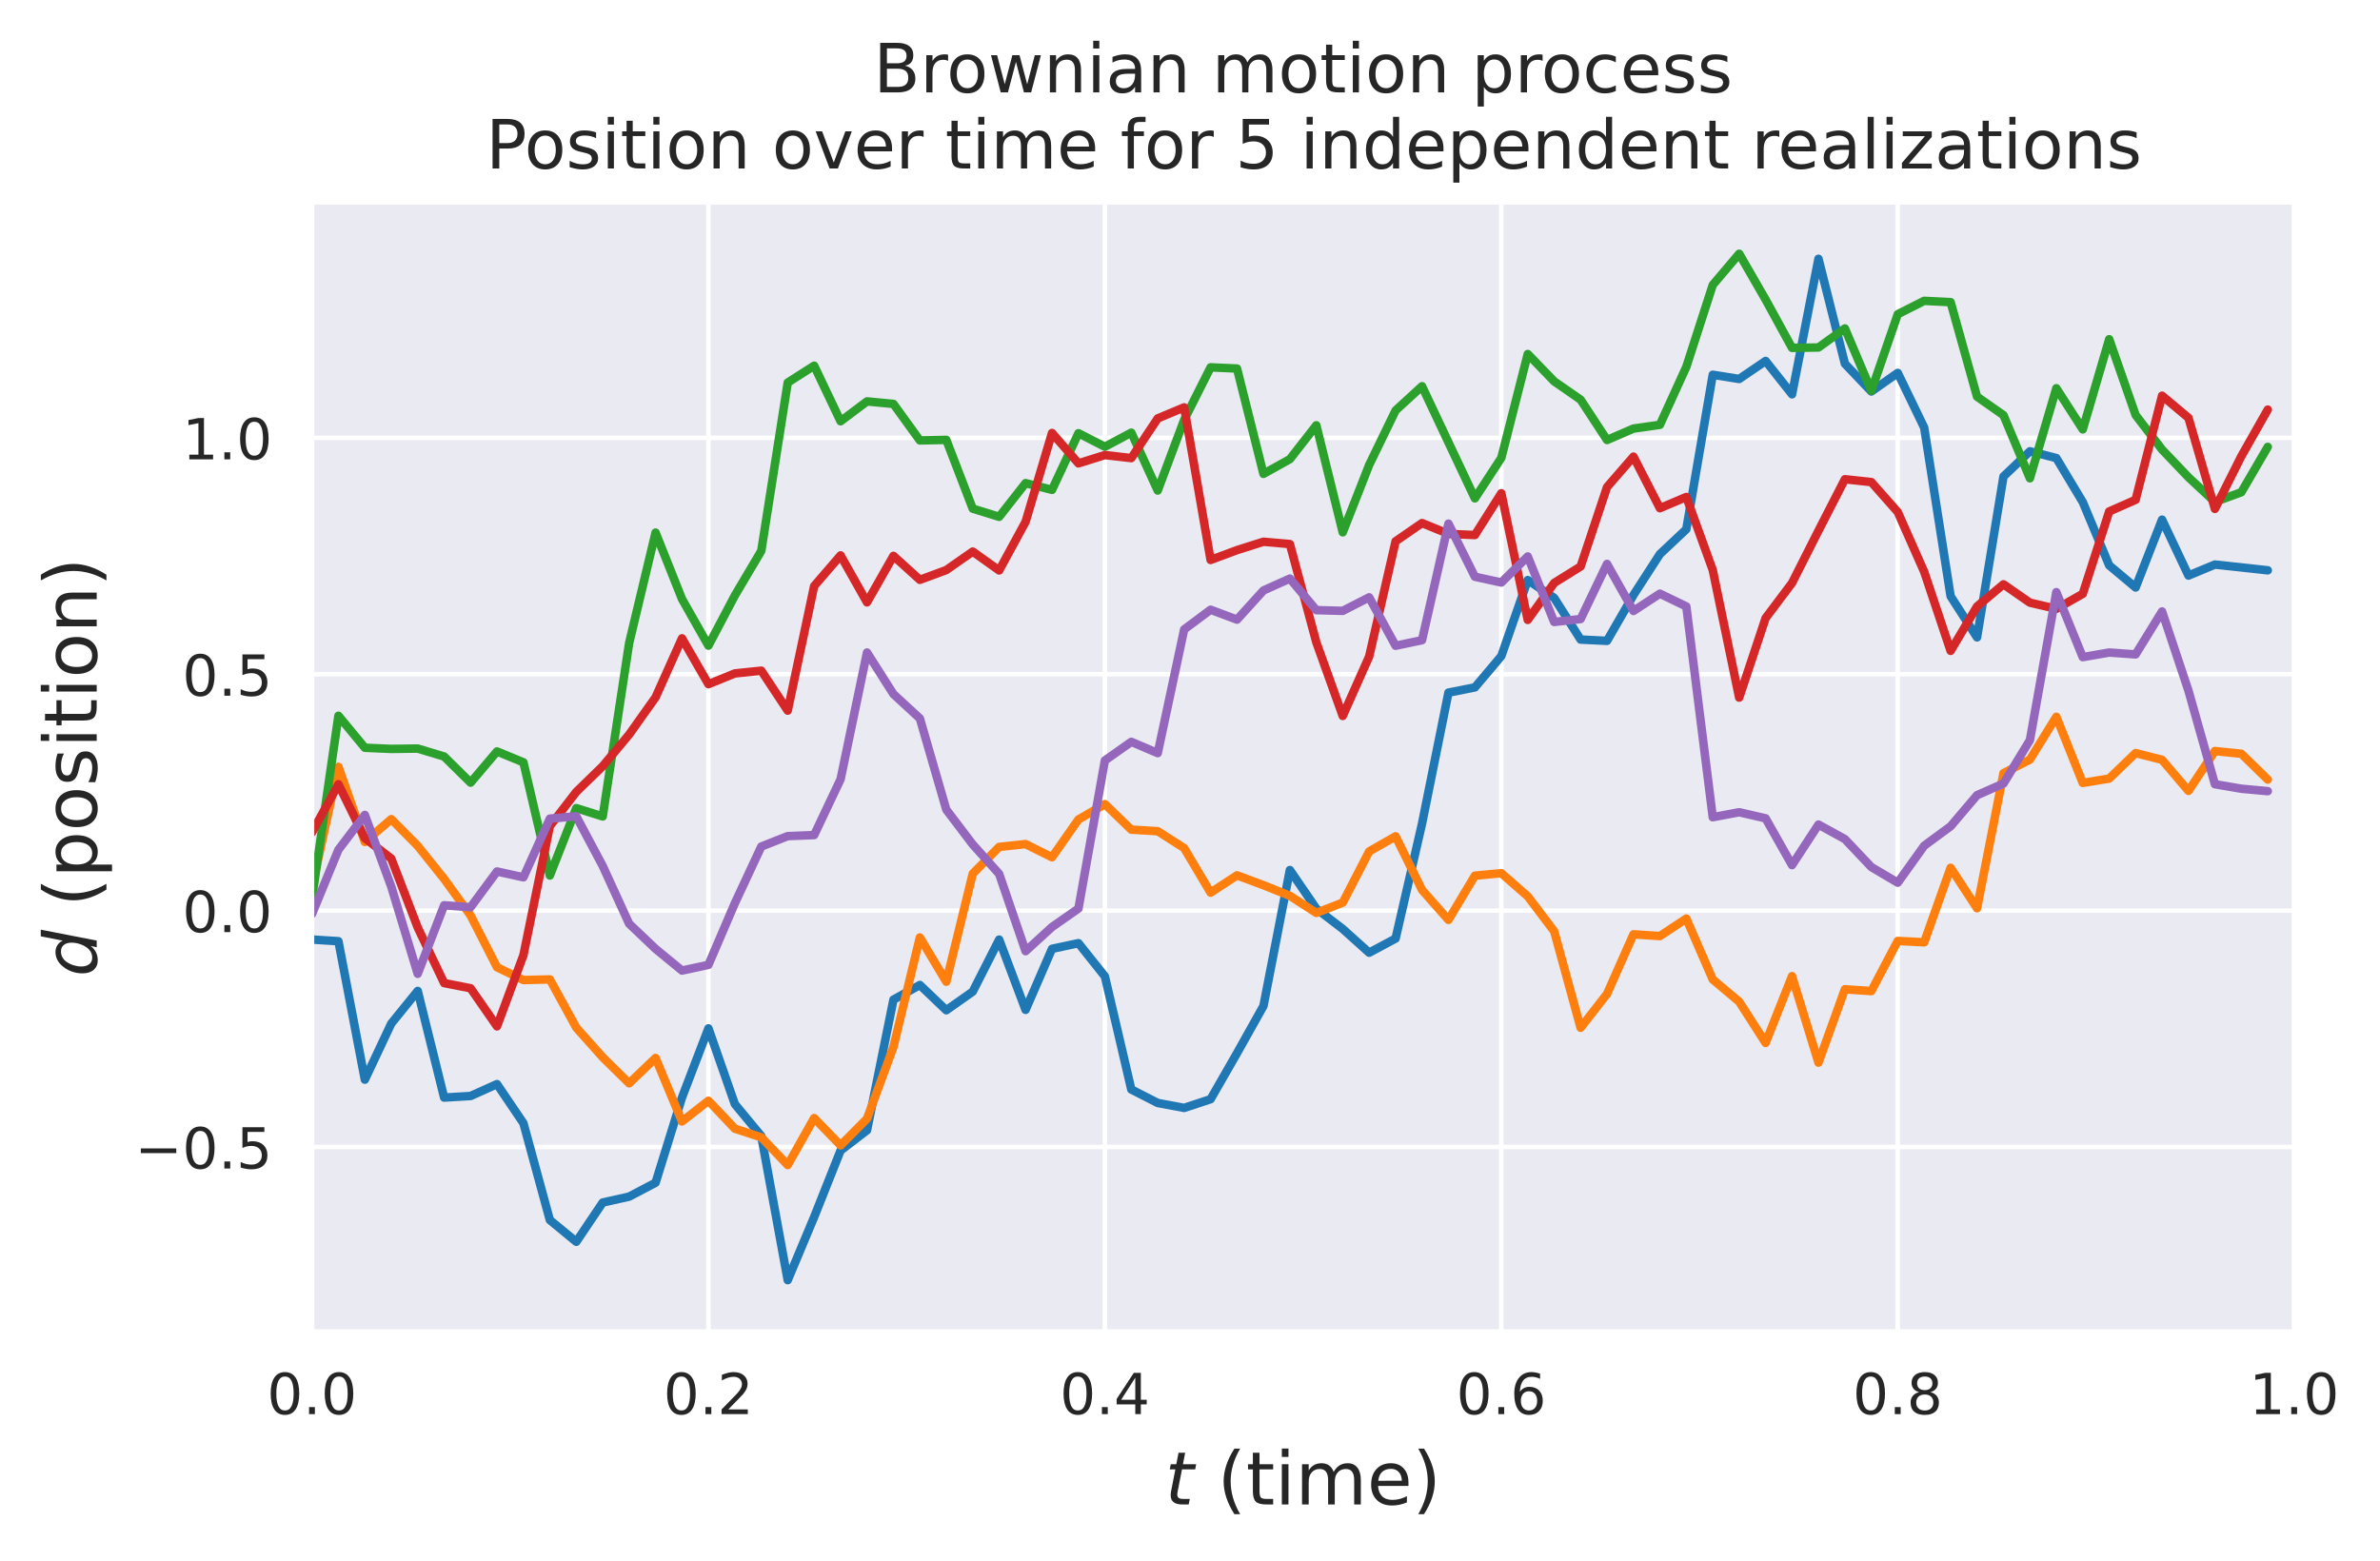 <?xml version="1.0" encoding="utf-8" standalone="no"?>
<!DOCTYPE svg PUBLIC "-//W3C//DTD SVG 1.1//EN"
  "http://www.w3.org/Graphics/SVG/1.1/DTD/svg11.dtd">
<!-- Created with matplotlib (https://matplotlib.org/) -->
<svg height="275.615pt" version="1.1" viewBox="0 0 420.269 275.615" width="420.269pt" xmlns="http://www.w3.org/2000/svg" xmlns:xlink="http://www.w3.org/1999/xlink">
 <defs>
  <style type="text/css">*{stroke-linecap:butt;stroke-linejoin:round;}</style>
 </defs>
 <g id="figure_1">
  <g id="patch_1">
   <path d="M 0 275.615 
L 420.269 275.615 
L 420.269 0 
L 0 0 
z
" style="fill:#ffffff;"/>
  </g>
  <g id="axes_1">
   <g id="patch_2">
    <path d="M 55.093 235.155 
L 405.118 235.155 
L 405.118 35.755 
L 55.093 35.755 
z
" style="fill:#eaeaf2;"/>
   </g>
   <g id="matplotlib.axis_1">
    <g id="xtick_1">
     <g id="line2d_1">
      <path clip-path="url(#p41ec80e72a)" d="M 55.093 235.155 
L 55.093 35.755 
" style="fill:none;stroke:#ffffff;stroke-linecap:round;stroke-width:0.8;"/>
     </g>
     <g id="text_1">
      <!-- 0.0 -->
      <g style="fill:#262626;" transform="translate(47.141 249.754)scale(0.1 -0.1)">
       <defs>
        <path d="M 31.781 66.406 
Q 24.172 66.406 20.328 58.906 
Q 16.5 51.422 16.5 36.375 
Q 16.5 21.391 20.328 13.891 
Q 24.172 6.391 31.781 6.391 
Q 39.453 6.391 43.281 13.891 
Q 47.125 21.391 47.125 36.375 
Q 47.125 51.422 43.281 58.906 
Q 39.453 66.406 31.781 66.406 
z
M 31.781 74.219 
Q 44.047 74.219 50.516 64.516 
Q 56.984 54.828 56.984 36.375 
Q 56.984 17.969 50.516 8.266 
Q 44.047 -1.422 31.781 -1.422 
Q 19.531 -1.422 13.062 8.266 
Q 6.594 17.969 6.594 36.375 
Q 6.594 54.828 13.062 64.516 
Q 19.531 74.219 31.781 74.219 
z
" id="DejaVuSans-48"/>
        <path d="M 10.688 12.406 
L 21 12.406 
L 21 0 
L 10.688 0 
z
" id="DejaVuSans-46"/>
       </defs>
       <use xlink:href="#DejaVuSans-48"/>
       <use x="63.623" xlink:href="#DejaVuSans-46"/>
       <use x="95.41" xlink:href="#DejaVuSans-48"/>
      </g>
     </g>
    </g>
    <g id="xtick_2">
     <g id="line2d_2">
      <path clip-path="url(#p41ec80e72a)" d="M 125.098 235.155 
L 125.098 35.755 
" style="fill:none;stroke:#ffffff;stroke-linecap:round;stroke-width:0.8;"/>
     </g>
     <g id="text_2">
      <!-- 0.2 -->
      <g style="fill:#262626;" transform="translate(117.146 249.754)scale(0.1 -0.1)">
       <defs>
        <path d="M 19.188 8.297 
L 53.609 8.297 
L 53.609 0 
L 7.328 0 
L 7.328 8.297 
Q 12.938 14.109 22.625 23.891 
Q 32.328 33.688 34.812 36.531 
Q 39.547 41.844 41.422 45.531 
Q 43.312 49.219 43.312 52.781 
Q 43.312 58.594 39.234 62.25 
Q 35.156 65.922 28.609 65.922 
Q 23.969 65.922 18.812 64.312 
Q 13.672 62.703 7.812 59.422 
L 7.812 69.391 
Q 13.766 71.781 18.938 73 
Q 24.125 74.219 28.422 74.219 
Q 39.75 74.219 46.484 68.547 
Q 53.219 62.891 53.219 53.422 
Q 53.219 48.922 51.531 44.891 
Q 49.859 40.875 45.406 35.406 
Q 44.188 33.984 37.641 27.219 
Q 31.109 20.453 19.188 8.297 
z
" id="DejaVuSans-50"/>
       </defs>
       <use xlink:href="#DejaVuSans-48"/>
       <use x="63.623" xlink:href="#DejaVuSans-46"/>
       <use x="95.41" xlink:href="#DejaVuSans-50"/>
      </g>
     </g>
    </g>
    <g id="xtick_3">
     <g id="line2d_3">
      <path clip-path="url(#p41ec80e72a)" d="M 195.103 235.155 
L 195.103 35.755 
" style="fill:none;stroke:#ffffff;stroke-linecap:round;stroke-width:0.8;"/>
     </g>
     <g id="text_3">
      <!-- 0.4 -->
      <g style="fill:#262626;" transform="translate(187.151 249.754)scale(0.1 -0.1)">
       <defs>
        <path d="M 37.797 64.312 
L 12.891 25.391 
L 37.797 25.391 
z
M 35.203 72.906 
L 47.609 72.906 
L 47.609 25.391 
L 58.016 25.391 
L 58.016 17.188 
L 47.609 17.188 
L 47.609 0 
L 37.797 0 
L 37.797 17.188 
L 4.891 17.188 
L 4.891 26.703 
z
" id="DejaVuSans-52"/>
       </defs>
       <use xlink:href="#DejaVuSans-48"/>
       <use x="63.623" xlink:href="#DejaVuSans-46"/>
       <use x="95.41" xlink:href="#DejaVuSans-52"/>
      </g>
     </g>
    </g>
    <g id="xtick_4">
     <g id="line2d_4">
      <path clip-path="url(#p41ec80e72a)" d="M 265.108 235.155 
L 265.108 35.755 
" style="fill:none;stroke:#ffffff;stroke-linecap:round;stroke-width:0.8;"/>
     </g>
     <g id="text_4">
      <!-- 0.6 -->
      <g style="fill:#262626;" transform="translate(257.156 249.754)scale(0.1 -0.1)">
       <defs>
        <path d="M 33.016 40.375 
Q 26.375 40.375 22.484 35.828 
Q 18.609 31.297 18.609 23.391 
Q 18.609 15.531 22.484 10.953 
Q 26.375 6.391 33.016 6.391 
Q 39.656 6.391 43.531 10.953 
Q 47.406 15.531 47.406 23.391 
Q 47.406 31.297 43.531 35.828 
Q 39.656 40.375 33.016 40.375 
z
M 52.594 71.297 
L 52.594 62.312 
Q 48.875 64.062 45.094 64.984 
Q 41.312 65.922 37.594 65.922 
Q 27.828 65.922 22.672 59.328 
Q 17.531 52.734 16.797 39.406 
Q 19.672 43.656 24.016 45.922 
Q 28.375 48.188 33.594 48.188 
Q 44.578 48.188 50.953 41.516 
Q 57.328 34.859 57.328 23.391 
Q 57.328 12.156 50.688 5.359 
Q 44.047 -1.422 33.016 -1.422 
Q 20.359 -1.422 13.672 8.266 
Q 6.984 17.969 6.984 36.375 
Q 6.984 53.656 15.188 63.938 
Q 23.391 74.219 37.203 74.219 
Q 40.922 74.219 44.703 73.484 
Q 48.484 72.75 52.594 71.297 
z
" id="DejaVuSans-54"/>
       </defs>
       <use xlink:href="#DejaVuSans-48"/>
       <use x="63.623" xlink:href="#DejaVuSans-46"/>
       <use x="95.41" xlink:href="#DejaVuSans-54"/>
      </g>
     </g>
    </g>
    <g id="xtick_5">
     <g id="line2d_5">
      <path clip-path="url(#p41ec80e72a)" d="M 335.113 235.155 
L 335.113 35.755 
" style="fill:none;stroke:#ffffff;stroke-linecap:round;stroke-width:0.8;"/>
     </g>
     <g id="text_5">
      <!-- 0.8 -->
      <g style="fill:#262626;" transform="translate(327.161 249.754)scale(0.1 -0.1)">
       <defs>
        <path d="M 31.781 34.625 
Q 24.75 34.625 20.719 30.859 
Q 16.703 27.094 16.703 20.516 
Q 16.703 13.922 20.719 10.156 
Q 24.75 6.391 31.781 6.391 
Q 38.812 6.391 42.859 10.172 
Q 46.922 13.969 46.922 20.516 
Q 46.922 27.094 42.891 30.859 
Q 38.875 34.625 31.781 34.625 
z
M 21.922 38.812 
Q 15.578 40.375 12.031 44.719 
Q 8.5 49.078 8.5 55.328 
Q 8.5 64.062 14.719 69.141 
Q 20.953 74.219 31.781 74.219 
Q 42.672 74.219 48.875 69.141 
Q 55.078 64.062 55.078 55.328 
Q 55.078 49.078 51.531 44.719 
Q 48 40.375 41.703 38.812 
Q 48.828 37.156 52.797 32.312 
Q 56.781 27.484 56.781 20.516 
Q 56.781 9.906 50.312 4.234 
Q 43.844 -1.422 31.781 -1.422 
Q 19.734 -1.422 13.25 4.234 
Q 6.781 9.906 6.781 20.516 
Q 6.781 27.484 10.781 32.312 
Q 14.797 37.156 21.922 38.812 
z
M 18.312 54.391 
Q 18.312 48.734 21.844 45.562 
Q 25.391 42.391 31.781 42.391 
Q 38.141 42.391 41.719 45.562 
Q 45.312 48.734 45.312 54.391 
Q 45.312 60.062 41.719 63.234 
Q 38.141 66.406 31.781 66.406 
Q 25.391 66.406 21.844 63.234 
Q 18.312 60.062 18.312 54.391 
z
" id="DejaVuSans-56"/>
       </defs>
       <use xlink:href="#DejaVuSans-48"/>
       <use x="63.623" xlink:href="#DejaVuSans-46"/>
       <use x="95.41" xlink:href="#DejaVuSans-56"/>
      </g>
     </g>
    </g>
    <g id="xtick_6">
     <g id="line2d_6">
      <path clip-path="url(#p41ec80e72a)" d="M 405.118 235.155 
L 405.118 35.755 
" style="fill:none;stroke:#ffffff;stroke-linecap:round;stroke-width:0.8;"/>
     </g>
     <g id="text_6">
      <!-- 1.0 -->
      <g style="fill:#262626;" transform="translate(397.166 249.754)scale(0.1 -0.1)">
       <defs>
        <path d="M 12.406 8.297 
L 28.516 8.297 
L 28.516 63.922 
L 10.984 60.406 
L 10.984 69.391 
L 28.422 72.906 
L 38.281 72.906 
L 38.281 8.297 
L 54.391 8.297 
L 54.391 0 
L 12.406 0 
z
" id="DejaVuSans-49"/>
       </defs>
       <use xlink:href="#DejaVuSans-49"/>
       <use x="63.623" xlink:href="#DejaVuSans-46"/>
       <use x="95.41" xlink:href="#DejaVuSans-48"/>
      </g>
     </g>
    </g>
    <g id="text_7">
     <!-- $t$ (time) -->
     <g style="fill:#262626;" transform="translate(205.73 265.712)scale(0.13 -0.13)">
      <defs>
       <path d="M 42.281 54.688 
L 40.922 47.703 
L 23 47.703 
L 17.188 18.016 
Q 16.891 16.359 16.75 15.234 
Q 16.609 14.109 16.609 13.484 
Q 16.609 10.359 18.484 8.938 
Q 20.359 7.516 24.516 7.516 
L 33.594 7.516 
L 32.078 0 
L 23.484 0 
Q 15.484 0 11.547 3.125 
Q 7.625 6.25 7.625 12.594 
Q 7.625 13.719 7.766 15.062 
Q 7.906 16.406 8.203 18.016 
L 14.016 47.703 
L 6.391 47.703 
L 7.812 54.688 
L 15.281 54.688 
L 18.312 70.219 
L 27.297 70.219 
L 24.312 54.688 
z
" id="DejaVuSans-Oblique-116"/>
       <path id="DejaVuSans-32"/>
       <path d="M 31 75.875 
Q 24.469 64.656 21.281 53.656 
Q 18.109 42.672 18.109 31.391 
Q 18.109 20.125 21.312 9.062 
Q 24.516 -2 31 -13.188 
L 23.188 -13.188 
Q 15.875 -1.703 12.234 9.375 
Q 8.594 20.453 8.594 31.391 
Q 8.594 42.281 12.203 53.312 
Q 15.828 64.359 23.188 75.875 
z
" id="DejaVuSans-40"/>
       <path d="M 18.312 70.219 
L 18.312 54.688 
L 36.812 54.688 
L 36.812 47.703 
L 18.312 47.703 
L 18.312 18.016 
Q 18.312 11.328 20.141 9.422 
Q 21.969 7.516 27.594 7.516 
L 36.812 7.516 
L 36.812 0 
L 27.594 0 
Q 17.188 0 13.234 3.875 
Q 9.281 7.766 9.281 18.016 
L 9.281 47.703 
L 2.688 47.703 
L 2.688 54.688 
L 9.281 54.688 
L 9.281 70.219 
z
" id="DejaVuSans-116"/>
       <path d="M 9.422 54.688 
L 18.406 54.688 
L 18.406 0 
L 9.422 0 
z
M 9.422 75.984 
L 18.406 75.984 
L 18.406 64.594 
L 9.422 64.594 
z
" id="DejaVuSans-105"/>
       <path d="M 52 44.188 
Q 55.375 50.25 60.062 53.125 
Q 64.75 56 71.094 56 
Q 79.641 56 84.281 50.016 
Q 88.922 44.047 88.922 33.016 
L 88.922 0 
L 79.891 0 
L 79.891 32.719 
Q 79.891 40.578 77.094 44.375 
Q 74.312 48.188 68.609 48.188 
Q 61.625 48.188 57.562 43.547 
Q 53.516 38.922 53.516 30.906 
L 53.516 0 
L 44.484 0 
L 44.484 32.719 
Q 44.484 40.625 41.703 44.406 
Q 38.922 48.188 33.109 48.188 
Q 26.219 48.188 22.156 43.531 
Q 18.109 38.875 18.109 30.906 
L 18.109 0 
L 9.078 0 
L 9.078 54.688 
L 18.109 54.688 
L 18.109 46.188 
Q 21.188 51.219 25.484 53.609 
Q 29.781 56 35.688 56 
Q 41.656 56 45.828 52.969 
Q 50 49.953 52 44.188 
z
" id="DejaVuSans-109"/>
       <path d="M 56.203 29.594 
L 56.203 25.203 
L 14.891 25.203 
Q 15.484 15.922 20.484 11.062 
Q 25.484 6.203 34.422 6.203 
Q 39.594 6.203 44.453 7.469 
Q 49.312 8.734 54.109 11.281 
L 54.109 2.781 
Q 49.266 0.734 44.188 -0.344 
Q 39.109 -1.422 33.891 -1.422 
Q 20.797 -1.422 13.156 6.188 
Q 5.516 13.812 5.516 26.812 
Q 5.516 40.234 12.766 48.109 
Q 20.016 56 32.328 56 
Q 43.359 56 49.781 48.891 
Q 56.203 41.797 56.203 29.594 
z
M 47.219 32.234 
Q 47.125 39.594 43.094 43.984 
Q 39.062 48.391 32.422 48.391 
Q 24.906 48.391 20.391 44.141 
Q 15.875 39.891 15.188 32.172 
z
" id="DejaVuSans-101"/>
       <path d="M 8.016 75.875 
L 15.828 75.875 
Q 23.141 64.359 26.781 53.312 
Q 30.422 42.281 30.422 31.391 
Q 30.422 20.453 26.781 9.375 
Q 23.141 -1.703 15.828 -13.188 
L 8.016 -13.188 
Q 14.5 -2 17.703 9.062 
Q 20.906 20.125 20.906 31.391 
Q 20.906 42.672 17.703 53.656 
Q 14.5 64.656 8.016 75.875 
z
" id="DejaVuSans-41"/>
      </defs>
      <use transform="translate(0 0.016)" xlink:href="#DejaVuSans-Oblique-116"/>
      <use transform="translate(39.209 0.016)" xlink:href="#DejaVuSans-32"/>
      <use transform="translate(70.996 0.016)" xlink:href="#DejaVuSans-40"/>
      <use transform="translate(110.01 0.016)" xlink:href="#DejaVuSans-116"/>
      <use transform="translate(149.219 0.016)" xlink:href="#DejaVuSans-105"/>
      <use transform="translate(177.002 0.016)" xlink:href="#DejaVuSans-109"/>
      <use transform="translate(274.414 0.016)" xlink:href="#DejaVuSans-101"/>
      <use transform="translate(335.938 0.016)" xlink:href="#DejaVuSans-41"/>
     </g>
    </g>
   </g>
   <g id="matplotlib.axis_2">
    <g id="ytick_1">
     <g id="line2d_7">
      <path clip-path="url(#p41ec80e72a)" d="M 55.093 202.577 
L 405.118 202.577 
" style="fill:none;stroke:#ffffff;stroke-linecap:round;stroke-width:0.8;"/>
     </g>
     <g id="text_8">
      <!-- −0.5 -->
      <g style="fill:#262626;" transform="translate(23.81 206.376)scale(0.1 -0.1)">
       <defs>
        <path d="M 10.594 35.5 
L 73.188 35.5 
L 73.188 27.203 
L 10.594 27.203 
z
" id="DejaVuSans-8722"/>
        <path d="M 10.797 72.906 
L 49.516 72.906 
L 49.516 64.594 
L 19.828 64.594 
L 19.828 46.734 
Q 21.969 47.469 24.109 47.828 
Q 26.266 48.188 28.422 48.188 
Q 40.625 48.188 47.75 41.5 
Q 54.891 34.812 54.891 23.391 
Q 54.891 11.625 47.562 5.094 
Q 40.234 -1.422 26.906 -1.422 
Q 22.312 -1.422 17.547 -0.641 
Q 12.797 0.141 7.719 1.703 
L 7.719 11.625 
Q 12.109 9.234 16.797 8.062 
Q 21.484 6.891 26.703 6.891 
Q 35.156 6.891 40.078 11.328 
Q 45.016 15.766 45.016 23.391 
Q 45.016 31 40.078 35.438 
Q 35.156 39.891 26.703 39.891 
Q 22.75 39.891 18.812 39.016 
Q 14.891 38.141 10.797 36.281 
z
" id="DejaVuSans-53"/>
       </defs>
       <use xlink:href="#DejaVuSans-8722"/>
       <use x="83.789" xlink:href="#DejaVuSans-48"/>
       <use x="147.412" xlink:href="#DejaVuSans-46"/>
       <use x="179.199" xlink:href="#DejaVuSans-53"/>
      </g>
     </g>
    </g>
    <g id="ytick_2">
     <g id="line2d_8">
      <path clip-path="url(#p41ec80e72a)" d="M 55.093 160.826 
L 405.118 160.826 
" style="fill:none;stroke:#ffffff;stroke-linecap:round;stroke-width:0.8;"/>
     </g>
     <g id="text_9">
      <!-- 0.0 -->
      <g style="fill:#262626;" transform="translate(32.19 164.626)scale(0.1 -0.1)">
       <use xlink:href="#DejaVuSans-48"/>
       <use x="63.623" xlink:href="#DejaVuSans-46"/>
       <use x="95.41" xlink:href="#DejaVuSans-48"/>
      </g>
     </g>
    </g>
    <g id="ytick_3">
     <g id="line2d_9">
      <path clip-path="url(#p41ec80e72a)" d="M 55.093 119.076 
L 405.118 119.076 
" style="fill:none;stroke:#ffffff;stroke-linecap:round;stroke-width:0.8;"/>
     </g>
     <g id="text_10">
      <!-- 0.5 -->
      <g style="fill:#262626;" transform="translate(32.19 122.875)scale(0.1 -0.1)">
       <use xlink:href="#DejaVuSans-48"/>
       <use x="63.623" xlink:href="#DejaVuSans-46"/>
       <use x="95.41" xlink:href="#DejaVuSans-53"/>
      </g>
     </g>
    </g>
    <g id="ytick_4">
     <g id="line2d_10">
      <path clip-path="url(#p41ec80e72a)" d="M 55.093 77.325 
L 405.118 77.325 
" style="fill:none;stroke:#ffffff;stroke-linecap:round;stroke-width:0.8;"/>
     </g>
     <g id="text_11">
      <!-- 1.0 -->
      <g style="fill:#262626;" transform="translate(32.19 81.124)scale(0.1 -0.1)">
       <use xlink:href="#DejaVuSans-49"/>
       <use x="63.623" xlink:href="#DejaVuSans-46"/>
       <use x="95.41" xlink:href="#DejaVuSans-48"/>
      </g>
     </g>
    </g>
    <g id="text_12">
     <!-- $d$ (position) -->
     <g style="fill:#262626;" transform="translate(17.08 172.506)rotate(-90)scale(0.13 -0.13)">
      <defs>
       <path d="M 41.797 8.203 
Q 38.188 3.469 33.25 1.016 
Q 28.328 -1.422 22.312 -1.422 
Q 14.109 -1.422 9.344 4.172 
Q 4.594 9.766 4.594 19.484 
Q 4.594 27.594 7.469 34.938 
Q 10.359 42.281 15.828 48.094 
Q 19.438 51.953 23.969 53.969 
Q 28.516 56 33.5 56 
Q 38.766 56 42.797 53.453 
Q 46.828 50.922 49.031 46.188 
L 54.891 75.984 
L 63.922 75.984 
L 49.125 0 
L 40.094 0 
z
M 13.922 21.094 
Q 13.922 14.016 17.109 10.062 
Q 20.312 6.109 25.984 6.109 
Q 30.172 6.109 33.766 8.125 
Q 37.359 10.156 40.094 14.109 
Q 42.969 18.219 44.625 23.578 
Q 46.297 28.953 46.297 34.188 
Q 46.297 40.969 43.094 44.766 
Q 39.891 48.578 34.281 48.578 
Q 30.031 48.578 26.359 46.578 
Q 22.703 44.578 20.125 40.828 
Q 17.281 36.766 15.594 31.391 
Q 13.922 26.031 13.922 21.094 
z
" id="DejaVuSans-Oblique-100"/>
       <path d="M 18.109 8.203 
L 18.109 -20.797 
L 9.078 -20.797 
L 9.078 54.688 
L 18.109 54.688 
L 18.109 46.391 
Q 20.953 51.266 25.266 53.625 
Q 29.594 56 35.594 56 
Q 45.562 56 51.781 48.094 
Q 58.016 40.188 58.016 27.297 
Q 58.016 14.406 51.781 6.484 
Q 45.562 -1.422 35.594 -1.422 
Q 29.594 -1.422 25.266 0.953 
Q 20.953 3.328 18.109 8.203 
z
M 48.688 27.297 
Q 48.688 37.203 44.609 42.844 
Q 40.531 48.484 33.406 48.484 
Q 26.266 48.484 22.188 42.844 
Q 18.109 37.203 18.109 27.297 
Q 18.109 17.391 22.188 11.75 
Q 26.266 6.109 33.406 6.109 
Q 40.531 6.109 44.609 11.75 
Q 48.688 17.391 48.688 27.297 
z
" id="DejaVuSans-112"/>
       <path d="M 30.609 48.391 
Q 23.391 48.391 19.188 42.75 
Q 14.984 37.109 14.984 27.297 
Q 14.984 17.484 19.156 11.844 
Q 23.344 6.203 30.609 6.203 
Q 37.797 6.203 41.984 11.859 
Q 46.188 17.531 46.188 27.297 
Q 46.188 37.016 41.984 42.703 
Q 37.797 48.391 30.609 48.391 
z
M 30.609 56 
Q 42.328 56 49.016 48.375 
Q 55.719 40.766 55.719 27.297 
Q 55.719 13.875 49.016 6.219 
Q 42.328 -1.422 30.609 -1.422 
Q 18.844 -1.422 12.172 6.219 
Q 5.516 13.875 5.516 27.297 
Q 5.516 40.766 12.172 48.375 
Q 18.844 56 30.609 56 
z
" id="DejaVuSans-111"/>
       <path d="M 44.281 53.078 
L 44.281 44.578 
Q 40.484 46.531 36.375 47.5 
Q 32.281 48.484 27.875 48.484 
Q 21.188 48.484 17.844 46.438 
Q 14.5 44.391 14.5 40.281 
Q 14.5 37.156 16.891 35.375 
Q 19.281 33.594 26.516 31.984 
L 29.594 31.297 
Q 39.156 29.25 43.188 25.516 
Q 47.219 21.781 47.219 15.094 
Q 47.219 7.469 41.188 3.016 
Q 35.156 -1.422 24.609 -1.422 
Q 20.219 -1.422 15.453 -0.562 
Q 10.688 0.297 5.422 2 
L 5.422 11.281 
Q 10.406 8.688 15.234 7.391 
Q 20.062 6.109 24.812 6.109 
Q 31.156 6.109 34.562 8.281 
Q 37.984 10.453 37.984 14.406 
Q 37.984 18.062 35.516 20.016 
Q 33.062 21.969 24.703 23.781 
L 21.578 24.516 
Q 13.234 26.266 9.516 29.906 
Q 5.812 33.547 5.812 39.891 
Q 5.812 47.609 11.281 51.797 
Q 16.75 56 26.812 56 
Q 31.781 56 36.172 55.266 
Q 40.578 54.547 44.281 53.078 
z
" id="DejaVuSans-115"/>
       <path d="M 54.891 33.016 
L 54.891 0 
L 45.906 0 
L 45.906 32.719 
Q 45.906 40.484 42.875 44.328 
Q 39.844 48.188 33.797 48.188 
Q 26.516 48.188 22.312 43.547 
Q 18.109 38.922 18.109 30.906 
L 18.109 0 
L 9.078 0 
L 9.078 54.688 
L 18.109 54.688 
L 18.109 46.188 
Q 21.344 51.125 25.703 53.562 
Q 30.078 56 35.797 56 
Q 45.219 56 50.047 50.172 
Q 54.891 44.344 54.891 33.016 
z
" id="DejaVuSans-110"/>
      </defs>
      <use transform="translate(0 0.016)" xlink:href="#DejaVuSans-Oblique-100"/>
      <use transform="translate(63.477 0.016)" xlink:href="#DejaVuSans-32"/>
      <use transform="translate(95.264 0.016)" xlink:href="#DejaVuSans-40"/>
      <use transform="translate(134.277 0.016)" xlink:href="#DejaVuSans-112"/>
      <use transform="translate(197.754 0.016)" xlink:href="#DejaVuSans-111"/>
      <use transform="translate(258.936 0.016)" xlink:href="#DejaVuSans-115"/>
      <use transform="translate(311.035 0.016)" xlink:href="#DejaVuSans-105"/>
      <use transform="translate(338.818 0.016)" xlink:href="#DejaVuSans-116"/>
      <use transform="translate(378.027 0.016)" xlink:href="#DejaVuSans-105"/>
      <use transform="translate(405.811 0.016)" xlink:href="#DejaVuSans-111"/>
      <use transform="translate(466.992 0.016)" xlink:href="#DejaVuSans-110"/>
      <use transform="translate(530.371 0.016)" xlink:href="#DejaVuSans-41"/>
     </g>
    </g>
   </g>
   <g id="line2d_11">
    <path clip-path="url(#p41ec80e72a)" d="M 55.093 165.937 
L 59.76 166.233 
L 64.427 190.682 
L 69.094 180.768 
L 73.761 175.013 
L 78.428 193.848 
L 83.095 193.571 
L 87.762 191.472 
L 92.429 198.375 
L 97.096 215.476 
L 101.763 219.318 
L 106.43 212.385 
L 111.097 211.341 
L 115.764 208.884 
L 120.431 193.833 
L 125.098 181.629 
L 129.765 195.003 
L 134.432 200.634 
L 139.099 226.092 
L 143.766 214.942 
L 148.433 203.202 
L 153.1 199.625 
L 157.767 176.558 
L 162.434 173.968 
L 167.101 178.423 
L 171.768 175.136 
L 176.435 165.948 
L 181.102 178.352 
L 185.769 167.578 
L 190.436 166.581 
L 195.103 172.437 
L 199.77 192.415 
L 204.437 194.801 
L 209.104 195.674 
L 213.771 194.135 
L 218.438 185.999 
L 223.105 177.67 
L 227.772 153.663 
L 232.439 160.484 
L 237.106 164.063 
L 241.773 168.258 
L 246.44 165.758 
L 251.107 145.473 
L 255.774 122.327 
L 260.441 121.406 
L 265.108 115.876 
L 269.775 102.45 
L 274.442 105.6 
L 279.109 112.955 
L 283.776 113.184 
L 288.443 105.093 
L 293.11 97.866 
L 297.777 93.472 
L 302.444 66.188 
L 307.111 66.932 
L 311.778 63.752 
L 316.445 69.642 
L 321.112 45.71 
L 325.779 64.239 
L 330.446 69.139 
L 335.113 65.862 
L 339.78 75.518 
L 344.447 105.302 
L 349.114 112.569 
L 353.781 84.159 
L 358.448 79.709 
L 363.115 80.901 
L 367.782 88.675 
L 372.449 99.85 
L 377.116 103.759 
L 381.783 91.779 
L 386.45 101.652 
L 391.117 99.711 
L 395.784 100.212 
L 400.451 100.726 
" style="fill:none;stroke:#1f77b4;stroke-linecap:round;stroke-width:1.5;"/>
   </g>
   <g id="line2d_12">
    <path clip-path="url(#p41ec80e72a)" d="M 55.093 156.7 
L 59.76 135.436 
L 64.427 148.699 
L 69.094 144.676 
L 73.761 149.39 
L 78.428 155.225 
L 83.095 161.675 
L 87.762 170.826 
L 92.429 173.09 
L 97.096 172.98 
L 101.763 181.495 
L 106.43 186.731 
L 111.097 191.324 
L 115.764 186.854 
L 120.431 198.064 
L 125.098 194.405 
L 129.765 199.338 
L 134.432 200.872 
L 139.099 205.764 
L 143.766 197.47 
L 148.433 202.286 
L 153.1 197.58 
L 157.767 184.912 
L 162.434 165.574 
L 167.101 173.383 
L 171.768 154.315 
L 176.435 149.579 
L 181.102 149.078 
L 185.769 151.402 
L 190.436 144.736 
L 195.103 142.018 
L 199.77 146.528 
L 204.437 146.801 
L 209.104 149.786 
L 213.771 157.65 
L 218.438 154.599 
L 223.105 156.337 
L 227.772 158.213 
L 232.439 161.231 
L 237.106 159.416 
L 241.773 150.379 
L 246.44 147.707 
L 251.107 157.171 
L 255.774 162.465 
L 260.441 154.662 
L 265.108 154.216 
L 269.775 158.305 
L 274.442 164.475 
L 279.109 181.517 
L 283.776 175.539 
L 288.443 165.015 
L 293.11 165.325 
L 297.777 162.235 
L 302.444 172.984 
L 307.111 176.909 
L 311.778 184.195 
L 316.445 172.409 
L 321.112 187.675 
L 325.779 174.722 
L 330.446 175.041 
L 335.113 166.181 
L 339.78 166.423 
L 344.447 153.267 
L 349.114 160.414 
L 353.781 136.56 
L 358.448 134.153 
L 363.115 126.596 
L 367.782 138.272 
L 372.449 137.505 
L 377.116 133.005 
L 381.783 134.194 
L 386.45 139.68 
L 391.117 132.649 
L 395.784 133.123 
L 400.451 137.68 
" style="fill:none;stroke:#ff7f0e;stroke-linecap:round;stroke-width:1.5;"/>
   </g>
   <g id="line2d_13">
    <path clip-path="url(#p41ec80e72a)" d="M 55.093 158.679 
L 59.76 126.418 
L 64.427 132.064 
L 69.094 132.269 
L 73.761 132.206 
L 78.428 133.616 
L 83.095 138.224 
L 87.762 132.717 
L 92.429 134.641 
L 97.096 154.633 
L 101.763 142.727 
L 106.43 144.194 
L 111.097 113.575 
L 115.764 94.065 
L 120.431 105.792 
L 125.098 114.034 
L 129.765 105.171 
L 134.432 97.291 
L 139.099 67.571 
L 143.766 64.588 
L 148.433 74.399 
L 153.1 70.895 
L 157.767 71.34 
L 162.434 77.785 
L 167.101 77.688 
L 171.768 89.835 
L 176.435 91.276 
L 181.102 85.33 
L 185.769 86.515 
L 190.436 76.513 
L 195.103 78.901 
L 199.77 76.416 
L 204.437 86.633 
L 209.104 74.159 
L 213.771 64.878 
L 218.438 65.09 
L 223.105 83.69 
L 227.772 81.095 
L 232.439 75.111 
L 237.106 94.016 
L 241.773 82.115 
L 246.44 72.493 
L 251.107 68.216 
L 255.774 78.129 
L 260.441 88.017 
L 265.108 80.87 
L 269.775 62.527 
L 274.442 67.349 
L 279.109 70.588 
L 283.776 77.714 
L 288.443 75.694 
L 293.11 75.029 
L 297.777 64.789 
L 302.444 50.328 
L 307.111 44.819 
L 311.778 52.916 
L 316.445 61.439 
L 321.112 61.371 
L 325.779 58.006 
L 330.446 69.039 
L 335.113 55.493 
L 339.78 53.133 
L 344.447 53.364 
L 349.114 70.054 
L 353.781 73.325 
L 358.448 84.472 
L 363.115 68.57 
L 367.782 75.832 
L 372.449 59.911 
L 377.116 73.304 
L 381.783 79.397 
L 386.45 84.296 
L 391.117 88.648 
L 395.784 86.935 
L 400.451 78.926 
" style="fill:none;stroke:#2ca02c;stroke-linecap:round;stroke-width:1.5;"/>
   </g>
   <g id="line2d_14">
    <path clip-path="url(#p41ec80e72a)" d="M 55.093 147.037 
L 59.76 138.507 
L 64.427 148.038 
L 69.094 151.641 
L 73.761 163.806 
L 78.428 173.625 
L 83.095 174.543 
L 87.762 181.268 
L 92.429 168.698 
L 97.096 145.901 
L 101.763 139.862 
L 106.43 135.32 
L 111.097 129.722 
L 115.764 123.157 
L 120.431 112.739 
L 125.098 120.836 
L 129.765 118.936 
L 134.432 118.452 
L 139.099 125.508 
L 143.766 103.505 
L 148.433 98.09 
L 153.1 106.386 
L 157.767 98.174 
L 162.434 102.405 
L 167.101 100.679 
L 171.768 97.416 
L 176.435 100.749 
L 181.102 92.158 
L 185.769 76.475 
L 190.436 81.836 
L 195.103 80.371 
L 199.77 80.906 
L 204.437 73.898 
L 209.104 71.947 
L 213.771 98.897 
L 218.438 97.161 
L 223.105 95.681 
L 227.772 96.09 
L 232.439 113.429 
L 237.106 126.446 
L 241.773 115.95 
L 246.44 95.601 
L 251.107 92.38 
L 255.774 94.295 
L 260.441 94.495 
L 265.108 87.113 
L 269.775 109.485 
L 274.442 102.957 
L 279.109 100.055 
L 283.776 86.026 
L 288.443 80.647 
L 293.11 89.757 
L 297.777 87.774 
L 302.444 100.679 
L 307.111 123.21 
L 311.778 109.166 
L 316.445 102.963 
L 321.112 93.734 
L 325.779 84.641 
L 330.446 85.144 
L 335.113 90.431 
L 339.78 100.983 
L 344.447 114.952 
L 349.114 107.106 
L 353.781 103.2 
L 358.448 106.439 
L 363.115 107.529 
L 367.782 104.882 
L 372.449 90.332 
L 377.116 88.275 
L 381.783 69.89 
L 386.45 73.798 
L 391.117 89.878 
L 395.784 80.577 
L 400.451 72.345 
" style="fill:none;stroke:#d62728;stroke-linecap:round;stroke-width:1.5;"/>
   </g>
   <g id="line2d_15">
    <path clip-path="url(#p41ec80e72a)" d="M 55.093 161.433 
L 59.76 150.076 
L 64.427 143.934 
L 69.094 156.597 
L 73.761 171.985 
L 78.428 159.89 
L 83.095 160.229 
L 87.762 153.919 
L 92.429 154.944 
L 97.096 144.585 
L 101.763 144.172 
L 106.43 152.942 
L 111.097 163.145 
L 115.764 167.581 
L 120.431 171.415 
L 125.098 170.409 
L 129.765 159.519 
L 134.432 149.513 
L 139.099 147.671 
L 143.766 147.485 
L 148.433 137.633 
L 153.1 115.245 
L 157.767 122.589 
L 162.434 126.889 
L 167.101 142.992 
L 171.768 149.137 
L 176.435 154.345 
L 181.102 167.989 
L 185.769 163.721 
L 190.436 160.465 
L 195.103 134.313 
L 199.77 131.021 
L 204.437 133.011 
L 209.104 111.165 
L 213.771 107.688 
L 218.438 109.435 
L 223.105 104.282 
L 227.772 102.188 
L 232.439 107.759 
L 237.106 107.887 
L 241.773 105.499 
L 246.44 114.052 
L 251.107 113.06 
L 255.774 92.483 
L 260.441 101.857 
L 265.108 102.881 
L 269.775 98.279 
L 274.442 109.845 
L 279.109 109.334 
L 283.776 99.597 
L 288.443 107.904 
L 293.11 104.852 
L 297.777 107.104 
L 302.444 144.333 
L 307.111 143.454 
L 311.778 144.53 
L 316.445 152.79 
L 321.112 145.632 
L 325.779 148.198 
L 330.446 153.132 
L 335.113 155.895 
L 339.78 149.37 
L 344.447 145.934 
L 349.114 140.444 
L 353.781 138.384 
L 358.448 130.726 
L 363.115 104.582 
L 367.782 116.059 
L 372.449 115.246 
L 377.116 115.577 
L 381.783 107.993 
L 386.45 121.989 
L 391.117 138.504 
L 395.784 139.3 
L 400.451 139.729 
" style="fill:none;stroke:#9467bd;stroke-linecap:round;stroke-width:1.5;"/>
   </g>
   <g id="patch_3">
    <path d="M 55.093 235.155 
L 55.093 35.755 
" style="fill:none;stroke:#ffffff;stroke-linecap:square;stroke-linejoin:miter;stroke-width:0.8;"/>
   </g>
   <g id="patch_4">
    <path d="M 405.118 235.155 
L 405.118 35.755 
" style="fill:none;stroke:#ffffff;stroke-linecap:square;stroke-linejoin:miter;stroke-width:0.8;"/>
   </g>
   <g id="patch_5">
    <path d="M 55.093 235.155 
L 405.118 235.155 
" style="fill:none;stroke:#ffffff;stroke-linecap:square;stroke-linejoin:miter;stroke-width:0.8;"/>
   </g>
   <g id="patch_6">
    <path d="M 55.093 35.755 
L 405.118 35.755 
" style="fill:none;stroke:#ffffff;stroke-linecap:square;stroke-linejoin:miter;stroke-width:0.8;"/>
   </g>
   <g id="text_13">
    <!-- Brownian motion process -->
    <g style="fill:#262626;" transform="translate(154.254 16.318)scale(0.12 -0.12)">
     <defs>
      <path d="M 19.672 34.812 
L 19.672 8.109 
L 35.5 8.109 
Q 43.453 8.109 47.281 11.406 
Q 51.125 14.703 51.125 21.484 
Q 51.125 28.328 47.281 31.562 
Q 43.453 34.812 35.5 34.812 
z
M 19.672 64.797 
L 19.672 42.828 
L 34.281 42.828 
Q 41.5 42.828 45.031 45.531 
Q 48.578 48.25 48.578 53.812 
Q 48.578 59.328 45.031 62.062 
Q 41.5 64.797 34.281 64.797 
z
M 9.812 72.906 
L 35.016 72.906 
Q 46.297 72.906 52.391 68.219 
Q 58.5 63.531 58.5 54.891 
Q 58.5 48.188 55.375 44.234 
Q 52.25 40.281 46.188 39.312 
Q 53.469 37.75 57.5 32.781 
Q 61.531 27.828 61.531 20.406 
Q 61.531 10.641 54.891 5.312 
Q 48.25 0 35.984 0 
L 9.812 0 
z
" id="DejaVuSans-66"/>
      <path d="M 41.109 46.297 
Q 39.594 47.172 37.812 47.578 
Q 36.031 48 33.891 48 
Q 26.266 48 22.188 43.047 
Q 18.109 38.094 18.109 28.812 
L 18.109 0 
L 9.078 0 
L 9.078 54.688 
L 18.109 54.688 
L 18.109 46.188 
Q 20.953 51.172 25.484 53.578 
Q 30.031 56 36.531 56 
Q 37.453 56 38.578 55.875 
Q 39.703 55.766 41.062 55.516 
z
" id="DejaVuSans-114"/>
      <path d="M 4.203 54.688 
L 13.188 54.688 
L 24.422 12.016 
L 35.594 54.688 
L 46.188 54.688 
L 57.422 12.016 
L 68.609 54.688 
L 77.594 54.688 
L 63.281 0 
L 52.688 0 
L 40.922 44.828 
L 29.109 0 
L 18.5 0 
z
" id="DejaVuSans-119"/>
      <path d="M 34.281 27.484 
Q 23.391 27.484 19.188 25 
Q 14.984 22.516 14.984 16.5 
Q 14.984 11.719 18.141 8.906 
Q 21.297 6.109 26.703 6.109 
Q 34.188 6.109 38.703 11.406 
Q 43.219 16.703 43.219 25.484 
L 43.219 27.484 
z
M 52.203 31.203 
L 52.203 0 
L 43.219 0 
L 43.219 8.297 
Q 40.141 3.328 35.547 0.953 
Q 30.953 -1.422 24.312 -1.422 
Q 15.922 -1.422 10.953 3.297 
Q 6 8.016 6 15.922 
Q 6 25.141 12.172 29.828 
Q 18.359 34.516 30.609 34.516 
L 43.219 34.516 
L 43.219 35.406 
Q 43.219 41.609 39.141 45 
Q 35.062 48.391 27.688 48.391 
Q 23 48.391 18.547 47.266 
Q 14.109 46.141 10.016 43.891 
L 10.016 52.203 
Q 14.938 54.109 19.578 55.047 
Q 24.219 56 28.609 56 
Q 40.484 56 46.344 49.844 
Q 52.203 43.703 52.203 31.203 
z
" id="DejaVuSans-97"/>
      <path d="M 48.781 52.594 
L 48.781 44.188 
Q 44.969 46.297 41.141 47.344 
Q 37.312 48.391 33.406 48.391 
Q 24.656 48.391 19.812 42.844 
Q 14.984 37.312 14.984 27.297 
Q 14.984 17.281 19.812 11.734 
Q 24.656 6.203 33.406 6.203 
Q 37.312 6.203 41.141 7.25 
Q 44.969 8.297 48.781 10.406 
L 48.781 2.094 
Q 45.016 0.344 40.984 -0.531 
Q 36.969 -1.422 32.422 -1.422 
Q 20.062 -1.422 12.781 6.344 
Q 5.516 14.109 5.516 27.297 
Q 5.516 40.672 12.859 48.328 
Q 20.219 56 33.016 56 
Q 37.156 56 41.109 55.141 
Q 45.062 54.297 48.781 52.594 
z
" id="DejaVuSans-99"/>
     </defs>
     <use xlink:href="#DejaVuSans-66"/>
     <use x="68.604" xlink:href="#DejaVuSans-114"/>
     <use x="107.467" xlink:href="#DejaVuSans-111"/>
     <use x="168.648" xlink:href="#DejaVuSans-119"/>
     <use x="250.436" xlink:href="#DejaVuSans-110"/>
     <use x="313.814" xlink:href="#DejaVuSans-105"/>
     <use x="341.598" xlink:href="#DejaVuSans-97"/>
     <use x="402.877" xlink:href="#DejaVuSans-110"/>
     <use x="466.256" xlink:href="#DejaVuSans-32"/>
     <use x="498.043" xlink:href="#DejaVuSans-109"/>
     <use x="595.455" xlink:href="#DejaVuSans-111"/>
     <use x="656.637" xlink:href="#DejaVuSans-116"/>
     <use x="695.846" xlink:href="#DejaVuSans-105"/>
     <use x="723.629" xlink:href="#DejaVuSans-111"/>
     <use x="784.811" xlink:href="#DejaVuSans-110"/>
     <use x="848.189" xlink:href="#DejaVuSans-32"/>
     <use x="879.977" xlink:href="#DejaVuSans-112"/>
     <use x="943.453" xlink:href="#DejaVuSans-114"/>
     <use x="982.316" xlink:href="#DejaVuSans-111"/>
     <use x="1043.498" xlink:href="#DejaVuSans-99"/>
     <use x="1098.479" xlink:href="#DejaVuSans-101"/>
     <use x="1160.002" xlink:href="#DejaVuSans-115"/>
     <use x="1212.102" xlink:href="#DejaVuSans-115"/>
    </g>
    <!--  Position over time for 5 independent realizations -->
    <g style="fill:#262626;" transform="translate(81.989 29.756)scale(0.12 -0.12)">
     <defs>
      <path d="M 19.672 64.797 
L 19.672 37.406 
L 32.078 37.406 
Q 38.969 37.406 42.719 40.969 
Q 46.484 44.531 46.484 51.125 
Q 46.484 57.672 42.719 61.234 
Q 38.969 64.797 32.078 64.797 
z
M 9.812 72.906 
L 32.078 72.906 
Q 44.344 72.906 50.609 67.359 
Q 56.891 61.812 56.891 51.125 
Q 56.891 40.328 50.609 34.812 
Q 44.344 29.297 32.078 29.297 
L 19.672 29.297 
L 19.672 0 
L 9.812 0 
z
" id="DejaVuSans-80"/>
      <path d="M 2.984 54.688 
L 12.5 54.688 
L 29.594 8.797 
L 46.688 54.688 
L 56.203 54.688 
L 35.688 0 
L 23.484 0 
z
" id="DejaVuSans-118"/>
      <path d="M 37.109 75.984 
L 37.109 68.5 
L 28.516 68.5 
Q 23.688 68.5 21.797 66.547 
Q 19.922 64.594 19.922 59.516 
L 19.922 54.688 
L 34.719 54.688 
L 34.719 47.703 
L 19.922 47.703 
L 19.922 0 
L 10.891 0 
L 10.891 47.703 
L 2.297 47.703 
L 2.297 54.688 
L 10.891 54.688 
L 10.891 58.5 
Q 10.891 67.625 15.141 71.797 
Q 19.391 75.984 28.609 75.984 
z
" id="DejaVuSans-102"/>
      <path d="M 45.406 46.391 
L 45.406 75.984 
L 54.391 75.984 
L 54.391 0 
L 45.406 0 
L 45.406 8.203 
Q 42.578 3.328 38.25 0.953 
Q 33.938 -1.422 27.875 -1.422 
Q 17.969 -1.422 11.734 6.484 
Q 5.516 14.406 5.516 27.297 
Q 5.516 40.188 11.734 48.094 
Q 17.969 56 27.875 56 
Q 33.938 56 38.25 53.625 
Q 42.578 51.266 45.406 46.391 
z
M 14.797 27.297 
Q 14.797 17.391 18.875 11.75 
Q 22.953 6.109 30.078 6.109 
Q 37.203 6.109 41.297 11.75 
Q 45.406 17.391 45.406 27.297 
Q 45.406 37.203 41.297 42.844 
Q 37.203 48.484 30.078 48.484 
Q 22.953 48.484 18.875 42.844 
Q 14.797 37.203 14.797 27.297 
z
" id="DejaVuSans-100"/>
      <path d="M 9.422 75.984 
L 18.406 75.984 
L 18.406 0 
L 9.422 0 
z
" id="DejaVuSans-108"/>
      <path d="M 5.516 54.688 
L 48.188 54.688 
L 48.188 46.484 
L 14.406 7.172 
L 48.188 7.172 
L 48.188 0 
L 4.297 0 
L 4.297 8.203 
L 38.094 47.516 
L 5.516 47.516 
z
" id="DejaVuSans-122"/>
     </defs>
     <use xlink:href="#DejaVuSans-32"/>
     <use x="31.787" xlink:href="#DejaVuSans-80"/>
     <use x="88.465" xlink:href="#DejaVuSans-111"/>
     <use x="149.646" xlink:href="#DejaVuSans-115"/>
     <use x="201.746" xlink:href="#DejaVuSans-105"/>
     <use x="229.529" xlink:href="#DejaVuSans-116"/>
     <use x="268.738" xlink:href="#DejaVuSans-105"/>
     <use x="296.521" xlink:href="#DejaVuSans-111"/>
     <use x="357.703" xlink:href="#DejaVuSans-110"/>
     <use x="421.082" xlink:href="#DejaVuSans-32"/>
     <use x="452.869" xlink:href="#DejaVuSans-111"/>
     <use x="514.051" xlink:href="#DejaVuSans-118"/>
     <use x="573.23" xlink:href="#DejaVuSans-101"/>
     <use x="634.754" xlink:href="#DejaVuSans-114"/>
     <use x="675.867" xlink:href="#DejaVuSans-32"/>
     <use x="707.654" xlink:href="#DejaVuSans-116"/>
     <use x="746.863" xlink:href="#DejaVuSans-105"/>
     <use x="774.646" xlink:href="#DejaVuSans-109"/>
     <use x="872.059" xlink:href="#DejaVuSans-101"/>
     <use x="933.582" xlink:href="#DejaVuSans-32"/>
     <use x="965.369" xlink:href="#DejaVuSans-102"/>
     <use x="1000.574" xlink:href="#DejaVuSans-111"/>
     <use x="1061.756" xlink:href="#DejaVuSans-114"/>
     <use x="1102.869" xlink:href="#DejaVuSans-32"/>
     <use x="1134.656" xlink:href="#DejaVuSans-53"/>
     <use x="1198.279" xlink:href="#DejaVuSans-32"/>
     <use x="1230.066" xlink:href="#DejaVuSans-105"/>
     <use x="1257.85" xlink:href="#DejaVuSans-110"/>
     <use x="1321.229" xlink:href="#DejaVuSans-100"/>
     <use x="1384.705" xlink:href="#DejaVuSans-101"/>
     <use x="1446.229" xlink:href="#DejaVuSans-112"/>
     <use x="1509.705" xlink:href="#DejaVuSans-101"/>
     <use x="1571.229" xlink:href="#DejaVuSans-110"/>
     <use x="1634.607" xlink:href="#DejaVuSans-100"/>
     <use x="1698.084" xlink:href="#DejaVuSans-101"/>
     <use x="1759.607" xlink:href="#DejaVuSans-110"/>
     <use x="1822.986" xlink:href="#DejaVuSans-116"/>
     <use x="1862.195" xlink:href="#DejaVuSans-32"/>
     <use x="1893.982" xlink:href="#DejaVuSans-114"/>
     <use x="1932.846" xlink:href="#DejaVuSans-101"/>
     <use x="1994.369" xlink:href="#DejaVuSans-97"/>
     <use x="2055.648" xlink:href="#DejaVuSans-108"/>
     <use x="2083.432" xlink:href="#DejaVuSans-105"/>
     <use x="2111.215" xlink:href="#DejaVuSans-122"/>
     <use x="2163.705" xlink:href="#DejaVuSans-97"/>
     <use x="2224.984" xlink:href="#DejaVuSans-116"/>
     <use x="2264.193" xlink:href="#DejaVuSans-105"/>
     <use x="2291.977" xlink:href="#DejaVuSans-111"/>
     <use x="2353.158" xlink:href="#DejaVuSans-110"/>
     <use x="2416.537" xlink:href="#DejaVuSans-115"/>
    </g>
   </g>
  </g>
 </g>
 <defs>
  <clipPath id="p41ec80e72a">
   <rect height="199.4" width="350.025" x="55.093" y="35.755"/>
  </clipPath>
 </defs>
</svg>
